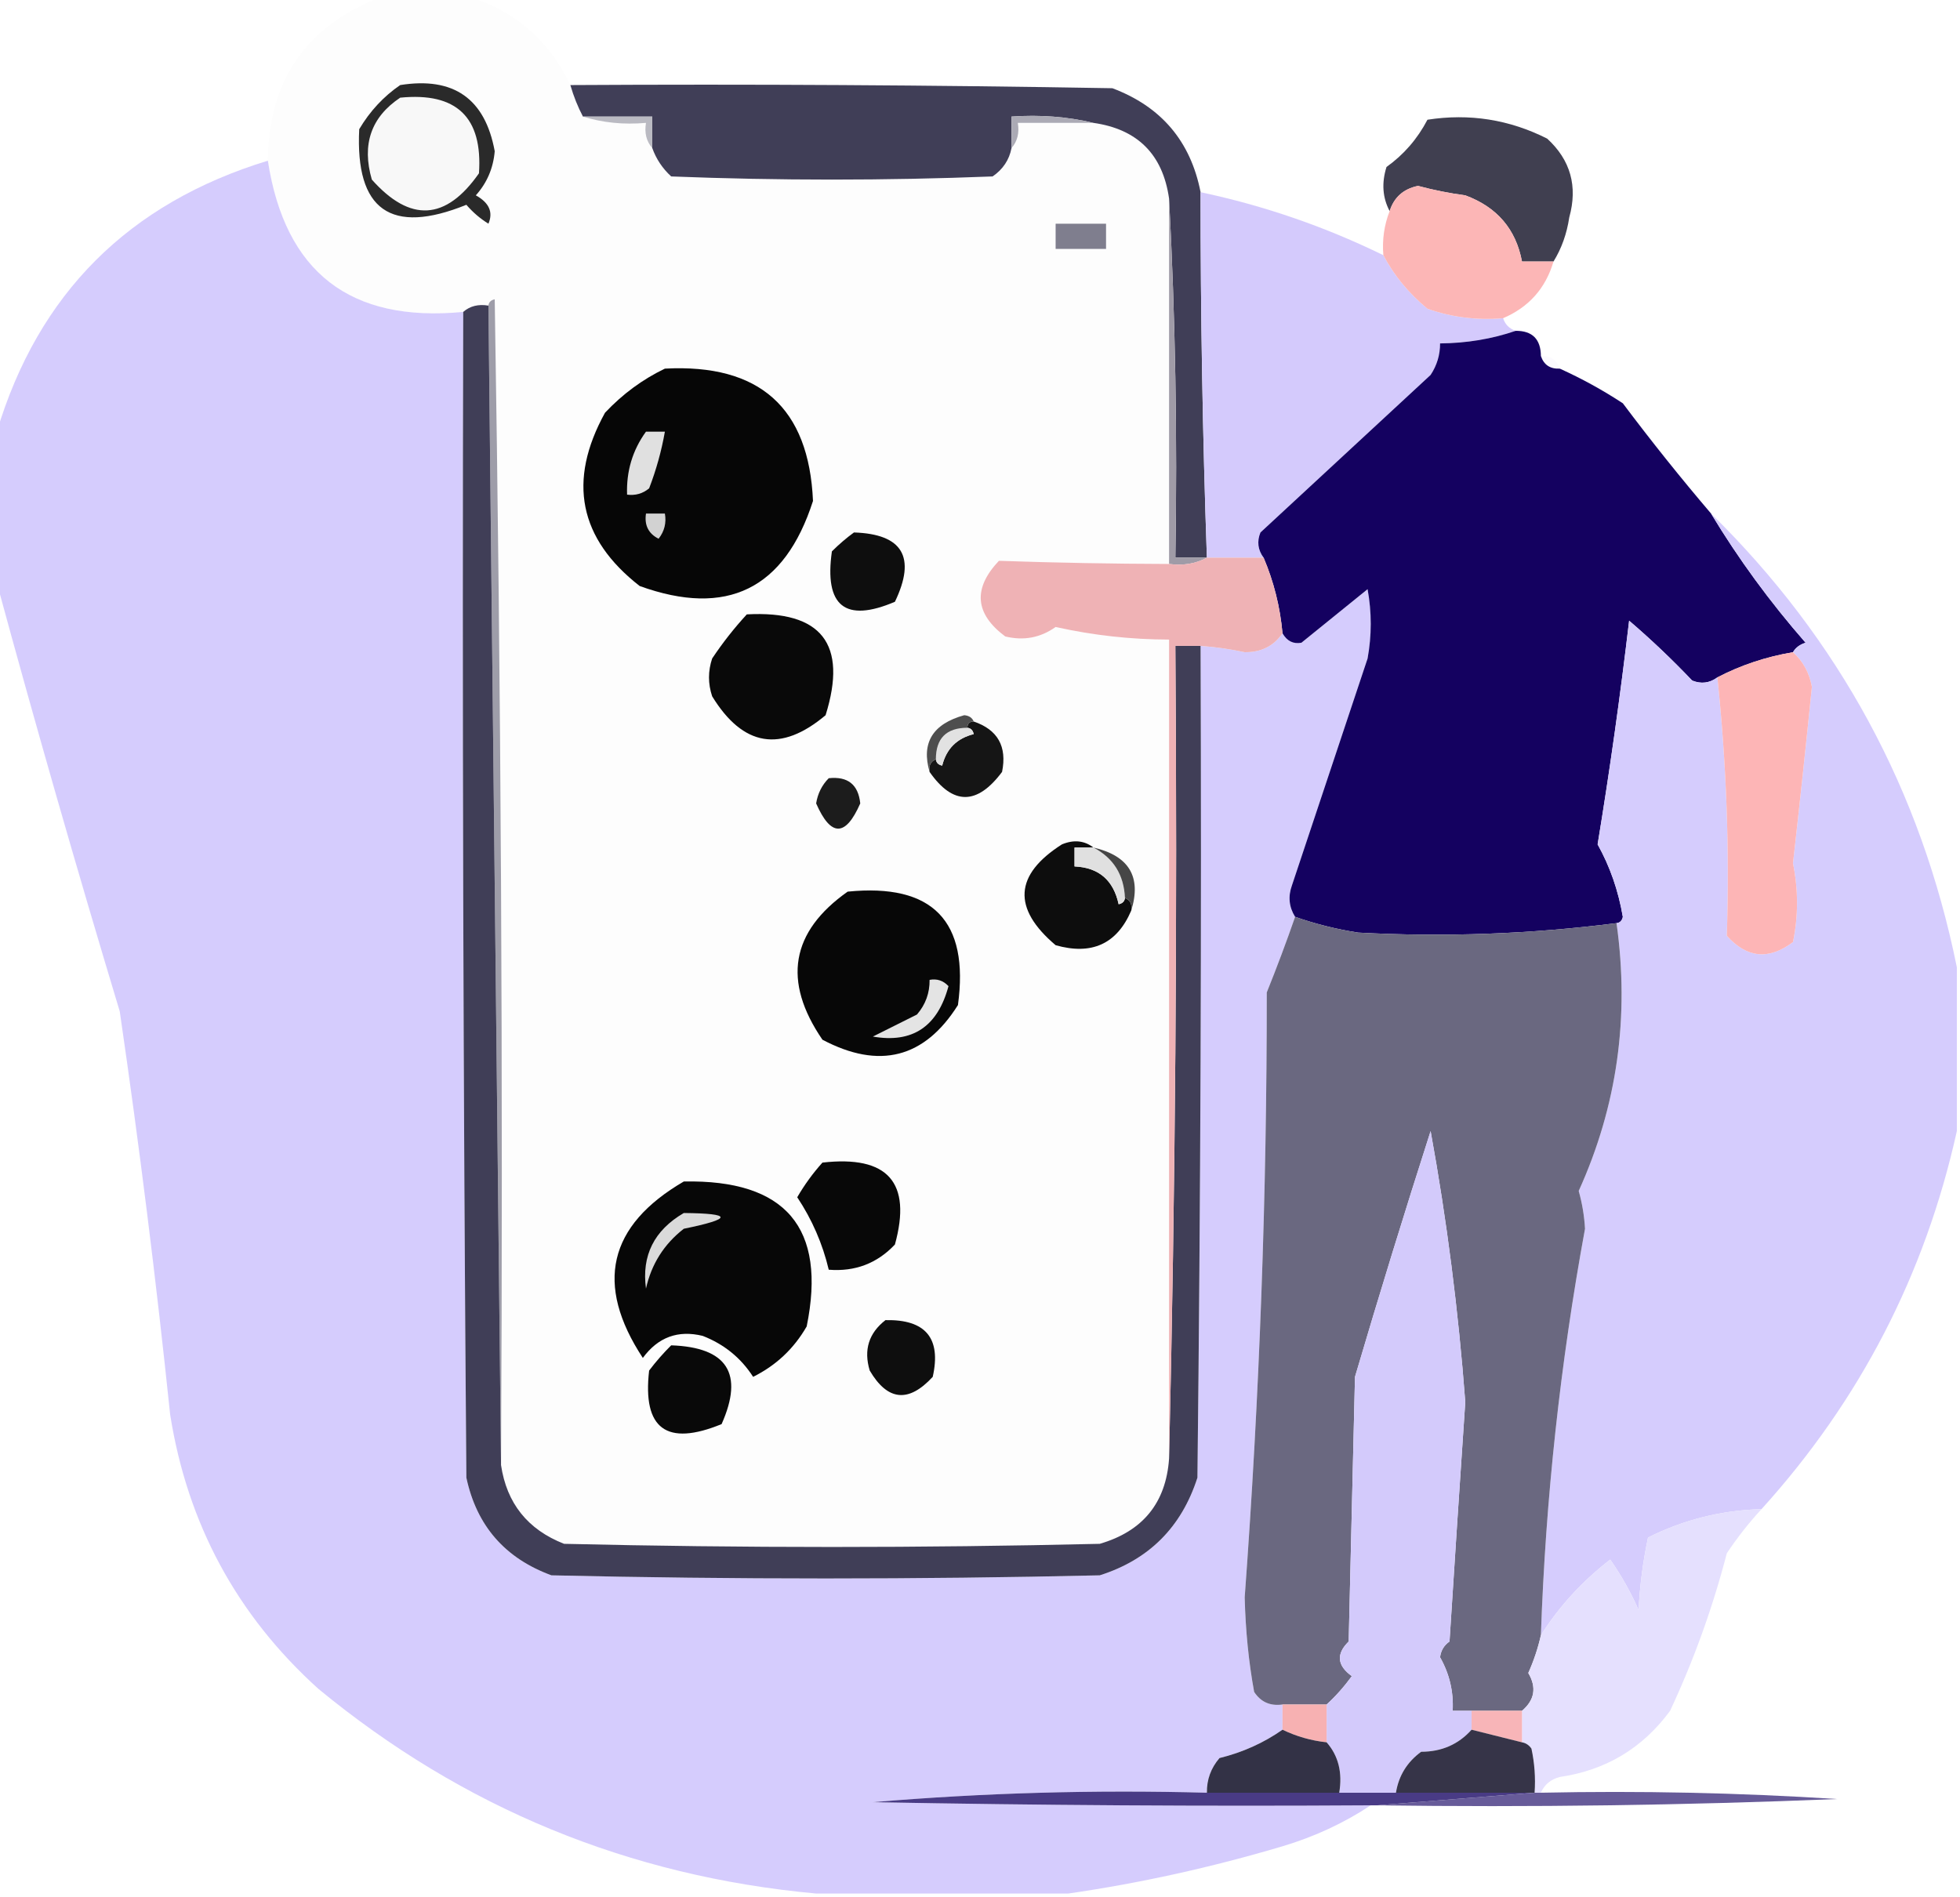 <?xml version="1.0" encoding="UTF-8"?>
<!DOCTYPE svg PUBLIC "-//W3C//DTD SVG 1.1//EN" "http://www.w3.org/Graphics/SVG/1.1/DTD/svg11.dtd">
<svg xmlns="http://www.w3.org/2000/svg" version="1.1" width="311px" height="301px" style="shape-rendering:geometricPrecision; text-rendering:geometricPrecision; image-rendering:optimizeQuality; fill-rule:evenodd; clip-rule:evenodd" xmlns:xlink="http://www.w3.org/1999/xlink">
<g><path style="opacity:0.998" fill="#fdfdfd" d="M 60.5,-0.5 C 65.167,-0.5 69.833,-0.5 74.5,-0.5C 81.863,1.848 87.197,6.515 90.5,13.5C 91.024,15.306 91.691,16.972 92.5,18.5C 95.625,19.479 98.958,19.813 102.5,19.5C 102.232,21.099 102.566,22.432 103.5,23.5C 104.117,25.229 105.117,26.729 106.5,28C 123.5,28.667 140.5,28.667 157.5,28C 159.141,26.871 160.141,25.371 160.5,23.5C 161.434,22.432 161.768,21.099 161.5,19.5C 165.5,19.5 169.5,19.5 173.5,19.5C 180.5,20.5 184.5,24.5 185.5,31.5C 185.5,50.833 185.5,70.167 185.5,89.5C 176.469,89.474 167.469,89.307 158.5,89C 154.346,93.399 154.679,97.399 159.5,101C 162.418,101.716 165.085,101.216 167.5,99.5C 173.429,100.823 179.429,101.49 185.5,101.5C 185.5,144.833 185.5,188.167 185.5,231.5C 184.999,238.508 181.332,243.008 174.5,245C 146.167,245.667 117.833,245.667 89.5,245C 83.732,242.737 80.399,238.57 79.5,232.5C 79.833,170.83 79.5,109.163 78.5,47.5C 77.893,47.624 77.56,47.957 77.5,48.5C 75.901,48.232 74.568,48.566 73.5,49.5C 55.566,51.226 45.233,43.226 42.5,25.5C 42.607,12.73 48.607,4.063 60.5,-0.5 Z"/></g>
<g><path style="opacity:0.997" fill="#403e57" d="M 90.5,13.5 C 119.169,13.333 147.835,13.5 176.5,14C 184.253,16.917 188.92,22.417 190.5,30.5C 190.492,49.841 190.825,69.174 191.5,88.5C 189.833,88.5 188.167,88.5 186.5,88.5C 186.83,69.326 186.497,50.326 185.5,31.5C 184.5,24.5 180.5,20.5 173.5,19.5C 169.366,18.515 165.032,18.182 160.5,18.5C 160.5,20.167 160.5,21.833 160.5,23.5C 160.141,25.371 159.141,26.871 157.5,28C 140.5,28.667 123.5,28.667 106.5,28C 105.117,26.729 104.117,25.229 103.5,23.5C 103.5,21.833 103.5,20.167 103.5,18.5C 99.833,18.5 96.167,18.5 92.5,18.5C 91.691,16.972 91.024,15.306 90.5,13.5 Z"/></g>
<g><path style="opacity:1" fill="#2a2a2a" d="M 63.5,13.5 C 71.97,12.146 76.97,15.646 78.5,24C 78.269,26.7 77.269,29.033 75.5,31C 77.616,32.171 78.282,33.671 77.5,35.5C 76.186,34.687 75.019,33.687 74,32.5C 62.025,37.35 56.358,33.35 57,20.5C 58.694,17.642 60.861,15.309 63.5,13.5 Z"/></g>
<g><path style="opacity:1" fill="#f8f8f8" d="M 63.5,15.5 C 72.444,14.611 76.61,18.611 76,27.5C 70.753,35.012 65.086,35.345 59,28.5C 57.379,22.923 58.879,18.589 63.5,15.5 Z"/></g>
<g><path style="opacity:1" fill="#babac2" d="M 92.5,18.5 C 96.167,18.5 99.833,18.5 103.5,18.5C 103.5,20.167 103.5,21.833 103.5,23.5C 102.566,22.432 102.232,21.099 102.5,19.5C 98.958,19.813 95.625,19.479 92.5,18.5 Z"/></g>
<g><path style="opacity:1" fill="#abaab5" d="M 173.5,19.5 C 169.5,19.5 165.5,19.5 161.5,19.5C 161.768,21.099 161.434,22.432 160.5,23.5C 160.5,21.833 160.5,20.167 160.5,18.5C 165.032,18.182 169.366,18.515 173.5,19.5 Z"/></g>
<g><path style="opacity:0.919" fill="#302f42" d="M 246.5,41.5 C 244.833,41.5 243.167,41.5 241.5,41.5C 240.527,36.353 237.527,32.853 232.5,31C 229.964,30.661 227.464,30.161 225,29.5C 222.695,29.973 221.195,31.307 220.5,33.5C 219.371,31.372 219.204,29.038 220,26.5C 222.737,24.548 224.904,22.048 226.5,19C 233.152,17.965 239.485,18.965 245.5,22C 249.203,25.396 250.369,29.563 249,34.5C 248.61,37.104 247.776,39.438 246.5,41.5 Z"/></g>
<g><path style="opacity:0.994" fill="#d5ccfd" d="M 42.5,25.5 C 45.233,43.226 55.566,51.226 73.5,49.5C 73.333,111.168 73.5,172.834 74,234.5C 75.627,242.13 80.127,247.296 87.5,250C 116.5,250.667 145.5,250.667 174.5,250C 182.307,247.526 187.474,242.359 190,234.5C 190.5,190.501 190.667,146.501 190.5,102.5C 192.848,102.67 195.182,103.003 197.5,103.5C 200.102,103.533 202.102,102.533 203.5,100.5C 204.212,101.739 205.212,102.239 206.5,102C 210,99.167 213.5,96.333 217,93.5C 217.667,97.167 217.667,100.833 217,104.5C 213.004,116.489 209.004,128.489 205,140.5C 204.36,142.265 204.527,143.932 205.5,145.5C 204.105,149.515 202.605,153.515 201,157.5C 201.023,189.547 199.856,221.547 197.5,253.5C 197.633,258.773 198.133,263.773 199,268.5C 200.049,270.107 201.549,270.773 203.5,270.5C 203.5,271.833 203.5,273.167 203.5,274.5C 200.518,276.593 197.184,278.093 193.5,279C 192.139,280.584 191.472,282.418 191.5,284.5C 173.68,284.015 156.013,284.515 138.5,286C 164.831,286.5 191.165,286.667 217.5,286.5C 213.233,289.321 208.567,291.488 203.5,293C 192.214,296.354 180.881,298.854 169.5,300.5C 156.167,300.5 142.833,300.5 129.5,300.5C 99.814,297.772 73.481,286.939 50.5,268C 37.576,256.322 29.742,241.822 27,224.5C 24.773,203.107 22.106,181.774 19,160.5C 12.149,137.799 5.65,115.133 -0.5,92.5C -0.5,84.5 -0.5,76.5 -0.5,68.5C 6.077,46.59 20.41,32.257 42.5,25.5 Z"/></g>
<g><path style="opacity:0.995" fill="#d4cafc" d="M 190.5,30.5 C 200.598,32.644 210.265,35.977 219.5,40.5C 221.186,43.703 223.519,46.536 226.5,49C 230.363,50.354 234.363,50.854 238.5,50.5C 238.833,51.5 239.5,52.167 240.5,52.5C 236.733,53.795 232.733,54.461 228.5,54.5C 228.509,56.308 228.009,57.975 227,59.5C 218,67.833 209,76.167 200,84.5C 199.421,85.928 199.588,87.262 200.5,88.5C 197.5,88.5 194.5,88.5 191.5,88.5C 190.825,69.174 190.492,49.841 190.5,30.5 Z"/></g>
<g><path style="opacity:0.976" fill="#fcb4b4" d="M 246.5,41.5 C 245.255,45.746 242.588,48.746 238.5,50.5C 234.363,50.854 230.363,50.354 226.5,49C 223.519,46.536 221.186,43.703 219.5,40.5C 219.298,38.05 219.631,35.717 220.5,33.5C 221.195,31.307 222.695,29.973 225,29.5C 227.464,30.161 229.964,30.661 232.5,31C 237.527,32.853 240.527,36.353 241.5,41.5C 243.167,41.5 244.833,41.5 246.5,41.5 Z"/></g>
<g><path style="opacity:1" fill="#a09ba7" d="M 185.5,31.5 C 186.497,50.326 186.83,69.326 186.5,88.5C 188.167,88.5 189.833,88.5 191.5,88.5C 189.735,89.461 187.735,89.795 185.5,89.5C 185.5,70.167 185.5,50.833 185.5,31.5 Z"/></g>
<g><path style="opacity:1" fill="#7f7e8e" d="M 167.5,35.5 C 170.167,35.5 172.833,35.5 175.5,35.5C 175.5,36.833 175.5,38.167 175.5,39.5C 172.833,39.5 170.167,39.5 167.5,39.5C 167.5,38.167 167.5,36.833 167.5,35.5 Z"/></g>
<g><path style="opacity:1" fill="#9e9da9" d="M 77.5,48.5 C 77.56,47.957 77.893,47.624 78.5,47.5C 79.5,109.163 79.833,170.83 79.5,232.5C 78.833,171.167 78.167,109.833 77.5,48.5 Z"/></g>
<g><path style="opacity:1" fill="#403e57" d="M 77.5,48.5 C 78.167,109.833 78.833,171.167 79.5,232.5C 80.399,238.57 83.732,242.737 89.5,245C 117.833,245.667 146.167,245.667 174.5,245C 181.332,243.008 184.999,238.508 185.5,231.5C 186.499,188.67 186.832,145.67 186.5,102.5C 187.833,102.5 189.167,102.5 190.5,102.5C 190.667,146.501 190.5,190.501 190,234.5C 187.474,242.359 182.307,247.526 174.5,250C 145.5,250.667 116.5,250.667 87.5,250C 80.127,247.296 75.627,242.13 74,234.5C 73.5,172.834 73.333,111.168 73.5,49.5C 74.568,48.566 75.901,48.232 77.5,48.5 Z"/></g>
<g><path style="opacity:0.997" fill="#140160" d="M 240.5,52.5 C 243.142,52.488 244.475,53.821 244.5,56.5C 244.973,57.906 245.973,58.573 247.5,58.5C 250.967,60.067 254.3,61.901 257.5,64C 261.992,69.99 266.659,75.824 271.5,81.5C 275.842,88.696 280.842,95.529 286.5,102C 285.584,102.278 284.918,102.778 284.5,103.5C 280.195,104.235 276.195,105.568 272.5,107.5C 271.262,108.412 269.928,108.579 268.5,108C 265.318,104.651 261.985,101.484 258.5,98.5C 257.105,110.37 255.438,122.203 253.5,134C 255.461,137.517 256.794,141.35 257.5,145.5C 257.376,146.107 257.043,146.44 256.5,146.5C 242.883,148.238 229.216,148.738 215.5,148C 212.071,147.467 208.738,146.633 205.5,145.5C 204.527,143.932 204.36,142.265 205,140.5C 209.004,128.489 213.004,116.489 217,104.5C 217.667,100.833 217.667,97.167 217,93.5C 213.5,96.333 210,99.167 206.5,102C 205.212,102.239 204.212,101.739 203.5,100.5C 203.122,96.322 202.122,92.322 200.5,88.5C 199.588,87.262 199.421,85.928 200,84.5C 209,76.167 218,67.833 227,59.5C 228.009,57.975 228.509,56.308 228.5,54.5C 232.733,54.461 236.733,53.795 240.5,52.5 Z"/></g>
<g><path style="opacity:0.063" fill="#c6b9ee" d="M 244.5,56.5 C 246.027,56.427 247.027,57.094 247.5,58.5C 245.973,58.573 244.973,57.906 244.5,56.5 Z"/></g>
<g><path style="opacity:1" fill="#060606" d="M 105.5,58.5 C 120.528,57.703 128.361,64.703 129,79.5C 124.502,93.499 115.336,97.999 101.5,93C 91.859,85.485 90.025,76.318 96,65.5C 98.79,62.535 101.957,60.202 105.5,58.5 Z"/></g>
<g><path style="opacity:1" fill="#e0e0e0" d="M 102.5,68.5 C 103.5,68.5 104.5,68.5 105.5,68.5C 104.964,71.555 104.131,74.555 103,77.5C 101.989,78.337 100.822,78.67 99.5,78.5C 99.368,74.779 100.369,71.446 102.5,68.5 Z"/></g>
<g><path style="opacity:1" fill="#d2d2d2" d="M 102.5,81.5 C 103.5,81.5 104.5,81.5 105.5,81.5C 105.762,82.978 105.429,84.311 104.5,85.5C 102.889,84.68 102.222,83.346 102.5,81.5 Z"/></g>
<g><path style="opacity:1" fill="#0e0e0e" d="M 135.5,84.5 C 143.233,84.751 145.4,88.418 142,95.5C 134.102,98.867 130.769,96.2 132,87.5C 133.145,86.364 134.312,85.364 135.5,84.5 Z"/></g>
<g><path style="opacity:1" fill="#efb2b5" d="M 185.5,89.5 C 187.735,89.795 189.735,89.461 191.5,88.5C 194.5,88.5 197.5,88.5 200.5,88.5C 202.122,92.322 203.122,96.322 203.5,100.5C 202.102,102.533 200.102,103.533 197.5,103.5C 195.182,103.003 192.848,102.67 190.5,102.5C 189.167,102.5 187.833,102.5 186.5,102.5C 186.832,145.67 186.499,188.67 185.5,231.5C 185.5,188.167 185.5,144.833 185.5,101.5C 179.429,101.49 173.429,100.823 167.5,99.5C 165.085,101.216 162.418,101.716 159.5,101C 154.679,97.399 154.346,93.399 158.5,89C 167.469,89.307 176.469,89.474 185.5,89.5 Z"/></g>
<g><path style="opacity:1" fill="#090909" d="M 118.5,97.5 C 130.362,96.86 134.529,102.193 131,113.5C 123.892,119.484 117.892,118.484 113,110.5C 112.333,108.5 112.333,106.5 113,104.5C 114.666,102.004 116.5,99.671 118.5,97.5 Z"/></g>
<g><path style="opacity:0.993" fill="#d5ccfd" d="M 271.5,81.5 C 291.822,101.473 304.822,125.473 310.5,153.5C 310.5,162.167 310.5,170.833 310.5,179.5C 305.465,202.237 295.132,222.237 279.5,239.5C 273.173,239.664 267.173,241.164 261.5,244C 260.703,247.745 260.203,251.579 260,255.5C 258.767,252.703 257.267,250.037 255.5,247.5C 251.074,250.921 247.407,254.921 244.5,259.5C 245.246,237.823 247.579,216.323 251.5,195C 251.385,192.958 251.051,190.958 250.5,189C 256.593,175.562 258.593,161.395 256.5,146.5C 257.043,146.44 257.376,146.107 257.5,145.5C 256.794,141.35 255.461,137.517 253.5,134C 255.438,122.203 257.105,110.37 258.5,98.5C 261.985,101.484 265.318,104.651 268.5,108C 269.928,108.579 271.262,108.412 272.5,107.5C 273.946,121.167 274.446,134.834 274,148.5C 277.182,152.057 280.682,152.391 284.5,149.5C 285.351,145.386 285.351,141.219 284.5,137C 285.555,127.669 286.555,118.335 287.5,109C 287.1,106.785 286.1,104.952 284.5,103.5C 284.918,102.778 285.584,102.278 286.5,102C 280.842,95.529 275.842,88.696 271.5,81.5 Z"/></g>
<g><path style="opacity:1" fill="#fdb5b6" d="M 284.5,103.5 C 286.1,104.952 287.1,106.785 287.5,109C 286.555,118.335 285.555,127.669 284.5,137C 285.351,141.219 285.351,145.386 284.5,149.5C 280.682,152.391 277.182,152.057 274,148.5C 274.446,134.834 273.946,121.167 272.5,107.5C 276.195,105.568 280.195,104.235 284.5,103.5 Z"/></g>
<g><path style="opacity:1" fill="#151515" d="M 153.5,115.5 C 153.5,114.833 153.833,114.5 154.5,114.5C 158.318,115.799 159.818,118.466 159,122.5C 155.036,127.807 151.202,127.807 147.5,122.5C 147.328,121.508 147.662,120.842 148.5,120.5C 148.56,121.043 148.893,121.376 149.5,121.5C 150.167,118.833 151.833,117.167 154.5,116.5C 154.376,115.893 154.043,115.56 153.5,115.5 Z"/></g>
<g><path style="opacity:1" fill="#e2e2e2" d="M 153.5,115.5 C 154.043,115.56 154.376,115.893 154.5,116.5C 151.833,117.167 150.167,118.833 149.5,121.5C 148.893,121.376 148.56,121.043 148.5,120.5C 148.5,117.167 150.167,115.5 153.5,115.5 Z"/></g>
<g><path style="opacity:1" fill="#4e4e4e" d="M 154.5,114.5 C 153.833,114.5 153.5,114.833 153.5,115.5C 150.167,115.5 148.5,117.167 148.5,120.5C 147.662,120.842 147.328,121.508 147.5,122.5C 146.154,117.888 147.987,114.888 153,113.5C 153.765,113.57 154.265,113.903 154.5,114.5 Z"/></g>
<g><path style="opacity:1" fill="#1c1c1c" d="M 131.5,123.5 C 134.524,123.175 136.191,124.508 136.5,127.5C 134.167,132.833 131.833,132.833 129.5,127.5C 129.752,125.927 130.418,124.594 131.5,123.5 Z"/></g>
<g><path style="opacity:1" fill="#0d0d0d" d="M 173.5,134.5 C 172.5,134.5 171.5,134.5 170.5,134.5C 170.5,135.5 170.5,136.5 170.5,137.5C 174.339,137.668 176.672,139.668 177.5,143.5C 178.107,143.376 178.44,143.043 178.5,142.5C 179.338,142.842 179.672,143.508 179.5,144.5C 177.234,149.796 173.234,151.63 167.5,150C 160.606,144.159 160.939,138.825 168.5,134C 170.387,133.22 172.054,133.387 173.5,134.5 Z"/></g>
<g><path style="opacity:1" fill="#e0e0e0" d="M 173.5,134.5 C 176.666,136.154 178.333,138.821 178.5,142.5C 178.44,143.043 178.107,143.376 177.5,143.5C 176.672,139.668 174.339,137.668 170.5,137.5C 170.5,136.5 170.5,135.5 170.5,134.5C 171.5,134.5 172.5,134.5 173.5,134.5 Z"/></g>
<g><path style="opacity:1" fill="#464646" d="M 173.5,134.5 C 179.15,135.814 181.15,139.147 179.5,144.5C 179.672,143.508 179.338,142.842 178.5,142.5C 178.333,138.821 176.666,136.154 173.5,134.5 Z"/></g>
<g><path style="opacity:1" fill="#070707" d="M 134.5,141.5 C 147.986,140.152 153.82,146.152 152,159.5C 146.688,167.932 139.522,169.765 130.5,165C 124.139,155.708 125.472,147.875 134.5,141.5 Z"/></g>
<g><path style="opacity:1" fill="#6a6880" d="M 205.5,145.5 C 208.738,146.633 212.071,147.467 215.5,148C 229.216,148.738 242.883,148.238 256.5,146.5C 258.593,161.395 256.593,175.562 250.5,189C 251.051,190.958 251.385,192.958 251.5,195C 247.579,216.323 245.246,237.823 244.5,259.5C 244.039,261.55 243.372,263.55 242.5,265.5C 243.85,267.783 243.517,269.783 241.5,271.5C 238.833,271.5 236.167,271.5 233.5,271.5C 232.5,271.5 231.5,271.5 230.5,271.5C 230.661,268.472 229.994,265.639 228.5,263C 228.63,261.941 229.13,261.108 230,260.5C 230.808,247.831 231.641,235.165 232.5,222.5C 231.411,207.985 229.578,193.651 227,179.5C 222.847,192.442 218.847,205.442 215,218.5C 214.667,232.5 214.333,246.5 214,260.5C 211.985,262.478 212.152,264.312 214.5,266C 213.259,267.698 211.926,269.198 210.5,270.5C 208.167,270.5 205.833,270.5 203.5,270.5C 201.549,270.773 200.049,270.107 199,268.5C 198.133,263.773 197.633,258.773 197.5,253.5C 199.856,221.547 201.023,189.547 201,157.5C 202.605,153.515 204.105,149.515 205.5,145.5 Z"/></g>
<g><path style="opacity:1" fill="#e4e4e4" d="M 147.5,155.5 C 148.675,155.281 149.675,155.614 150.5,156.5C 148.775,162.932 144.775,165.598 138.5,164.5C 140.824,163.338 143.158,162.171 145.5,161C 146.861,159.416 147.528,157.582 147.5,155.5 Z"/></g>
<g><path style="opacity:1" fill="#d3cafb" d="M 233.5,271.5 C 233.5,272.5 233.5,273.5 233.5,274.5C 231.416,276.83 228.749,277.997 225.5,278C 223.266,279.638 221.933,281.805 221.5,284.5C 218.5,284.5 215.5,284.5 212.5,284.5C 213.036,281.302 212.369,278.635 210.5,276.5C 210.5,274.5 210.5,272.5 210.5,270.5C 211.926,269.198 213.259,267.698 214.5,266C 212.152,264.312 211.985,262.478 214,260.5C 214.333,246.5 214.667,232.5 215,218.5C 218.847,205.442 222.847,192.442 227,179.5C 229.578,193.651 231.411,207.985 232.5,222.5C 231.641,235.165 230.808,247.831 230,260.5C 229.13,261.108 228.63,261.941 228.5,263C 229.994,265.639 230.661,268.472 230.5,271.5C 231.5,271.5 232.5,271.5 233.5,271.5 Z"/></g>
<g><path style="opacity:1" fill="#080808" d="M 130.5,184.5 C 140.881,183.318 144.714,187.651 142,197.5C 139.176,200.498 135.676,201.832 131.5,201.5C 130.522,197.377 128.856,193.543 126.5,190C 127.65,188.019 128.984,186.186 130.5,184.5 Z"/></g>
<g><path style="opacity:1" fill="#070707" d="M 108.5,187.5 C 124.689,187.177 131.189,194.844 128,210.5C 125.974,214.026 123.141,216.693 119.5,218.5C 117.563,215.489 114.896,213.323 111.5,212C 107.579,211.041 104.412,212.208 102,215.5C 94.329,203.834 96.496,194.501 108.5,187.5 Z"/></g>
<g><path style="opacity:1" fill="#dadada" d="M 108.5,192.5 C 116.278,192.573 116.278,193.406 108.5,195C 105.36,197.445 103.36,200.612 102.5,204.5C 101.79,199.253 103.79,195.253 108.5,192.5 Z"/></g>
<g><path style="opacity:1" fill="#0e0e0e" d="M 140.5,209.5 C 146.873,209.368 149.373,212.368 148,218.5C 144.171,222.663 140.837,222.329 138,217.5C 137.018,214.225 137.851,211.559 140.5,209.5 Z"/></g>
<g><path style="opacity:1" fill="#090909" d="M 106.5,213.5 C 115.398,213.809 118.065,217.975 114.5,226C 105.763,229.586 101.93,226.752 103,217.5C 104.102,216.051 105.269,214.718 106.5,213.5 Z"/></g>
<g><path style="opacity:0.99" fill="#e5e0fe" d="M 279.5,239.5 C 277.5,241.671 275.666,244.004 274,246.5C 271.763,255.118 268.763,263.451 265,271.5C 260.644,277.429 254.811,280.929 247.5,282C 246.058,282.377 245.058,283.21 244.5,284.5C 244.167,284.5 243.833,284.5 243.5,284.5C 243.663,282.143 243.497,279.81 243,277.5C 242.617,276.944 242.117,276.611 241.5,276.5C 241.5,274.833 241.5,273.167 241.5,271.5C 243.517,269.783 243.85,267.783 242.5,265.5C 243.372,263.55 244.039,261.55 244.5,259.5C 247.407,254.921 251.074,250.921 255.5,247.5C 257.267,250.037 258.767,252.703 260,255.5C 260.203,251.579 260.703,247.745 261.5,244C 267.173,241.164 273.173,239.664 279.5,239.5 Z"/></g>
<g><path style="opacity:1" fill="#f7b1b2" d="M 203.5,270.5 C 205.833,270.5 208.167,270.5 210.5,270.5C 210.5,272.5 210.5,274.5 210.5,276.5C 208.035,276.233 205.701,275.566 203.5,274.5C 203.5,273.167 203.5,271.833 203.5,270.5 Z"/></g>
<g><path style="opacity:1" fill="#f8b5b8" d="M 233.5,271.5 C 236.167,271.5 238.833,271.5 241.5,271.5C 241.5,273.167 241.5,274.833 241.5,276.5C 238.833,275.833 236.167,275.167 233.5,274.5C 233.5,273.5 233.5,272.5 233.5,271.5 Z"/></g>
<g><path style="opacity:1" fill="#333246" d="M 203.5,274.5 C 205.701,275.566 208.035,276.233 210.5,276.5C 212.369,278.635 213.036,281.302 212.5,284.5C 205.5,284.5 198.5,284.5 191.5,284.5C 191.472,282.418 192.139,280.584 193.5,279C 197.184,278.093 200.518,276.593 203.5,274.5 Z"/></g>
<g><path style="opacity:1" fill="#363448" d="M 233.5,274.5 C 236.167,275.167 238.833,275.833 241.5,276.5C 242.117,276.611 242.617,276.944 243,277.5C 243.497,279.81 243.663,282.143 243.5,284.5C 236.167,284.5 228.833,284.5 221.5,284.5C 221.933,281.805 223.266,279.638 225.5,278C 228.749,277.997 231.416,276.83 233.5,274.5 Z"/></g>
<g><path style="opacity:0.644" fill="#140160" d="M 243.5,284.5 C 243.833,284.5 244.167,284.5 244.5,284.5C 260.181,284.167 275.848,284.501 291.5,285.5C 267.176,286.5 242.842,286.833 218.5,286.5C 226.833,285.833 235.167,285.167 243.5,284.5 Z"/></g>
<g><path style="opacity:1" fill="#493b85" d="M 191.5,284.5 C 198.5,284.5 205.5,284.5 212.5,284.5C 215.5,284.5 218.5,284.5 221.5,284.5C 228.833,284.5 236.167,284.5 243.5,284.5C 235.167,285.167 226.833,285.833 218.5,286.5C 218.167,286.5 217.833,286.5 217.5,286.5C 191.165,286.667 164.831,286.5 138.5,286C 156.013,284.515 173.68,284.015 191.5,284.5 Z"/></g>
</svg>
